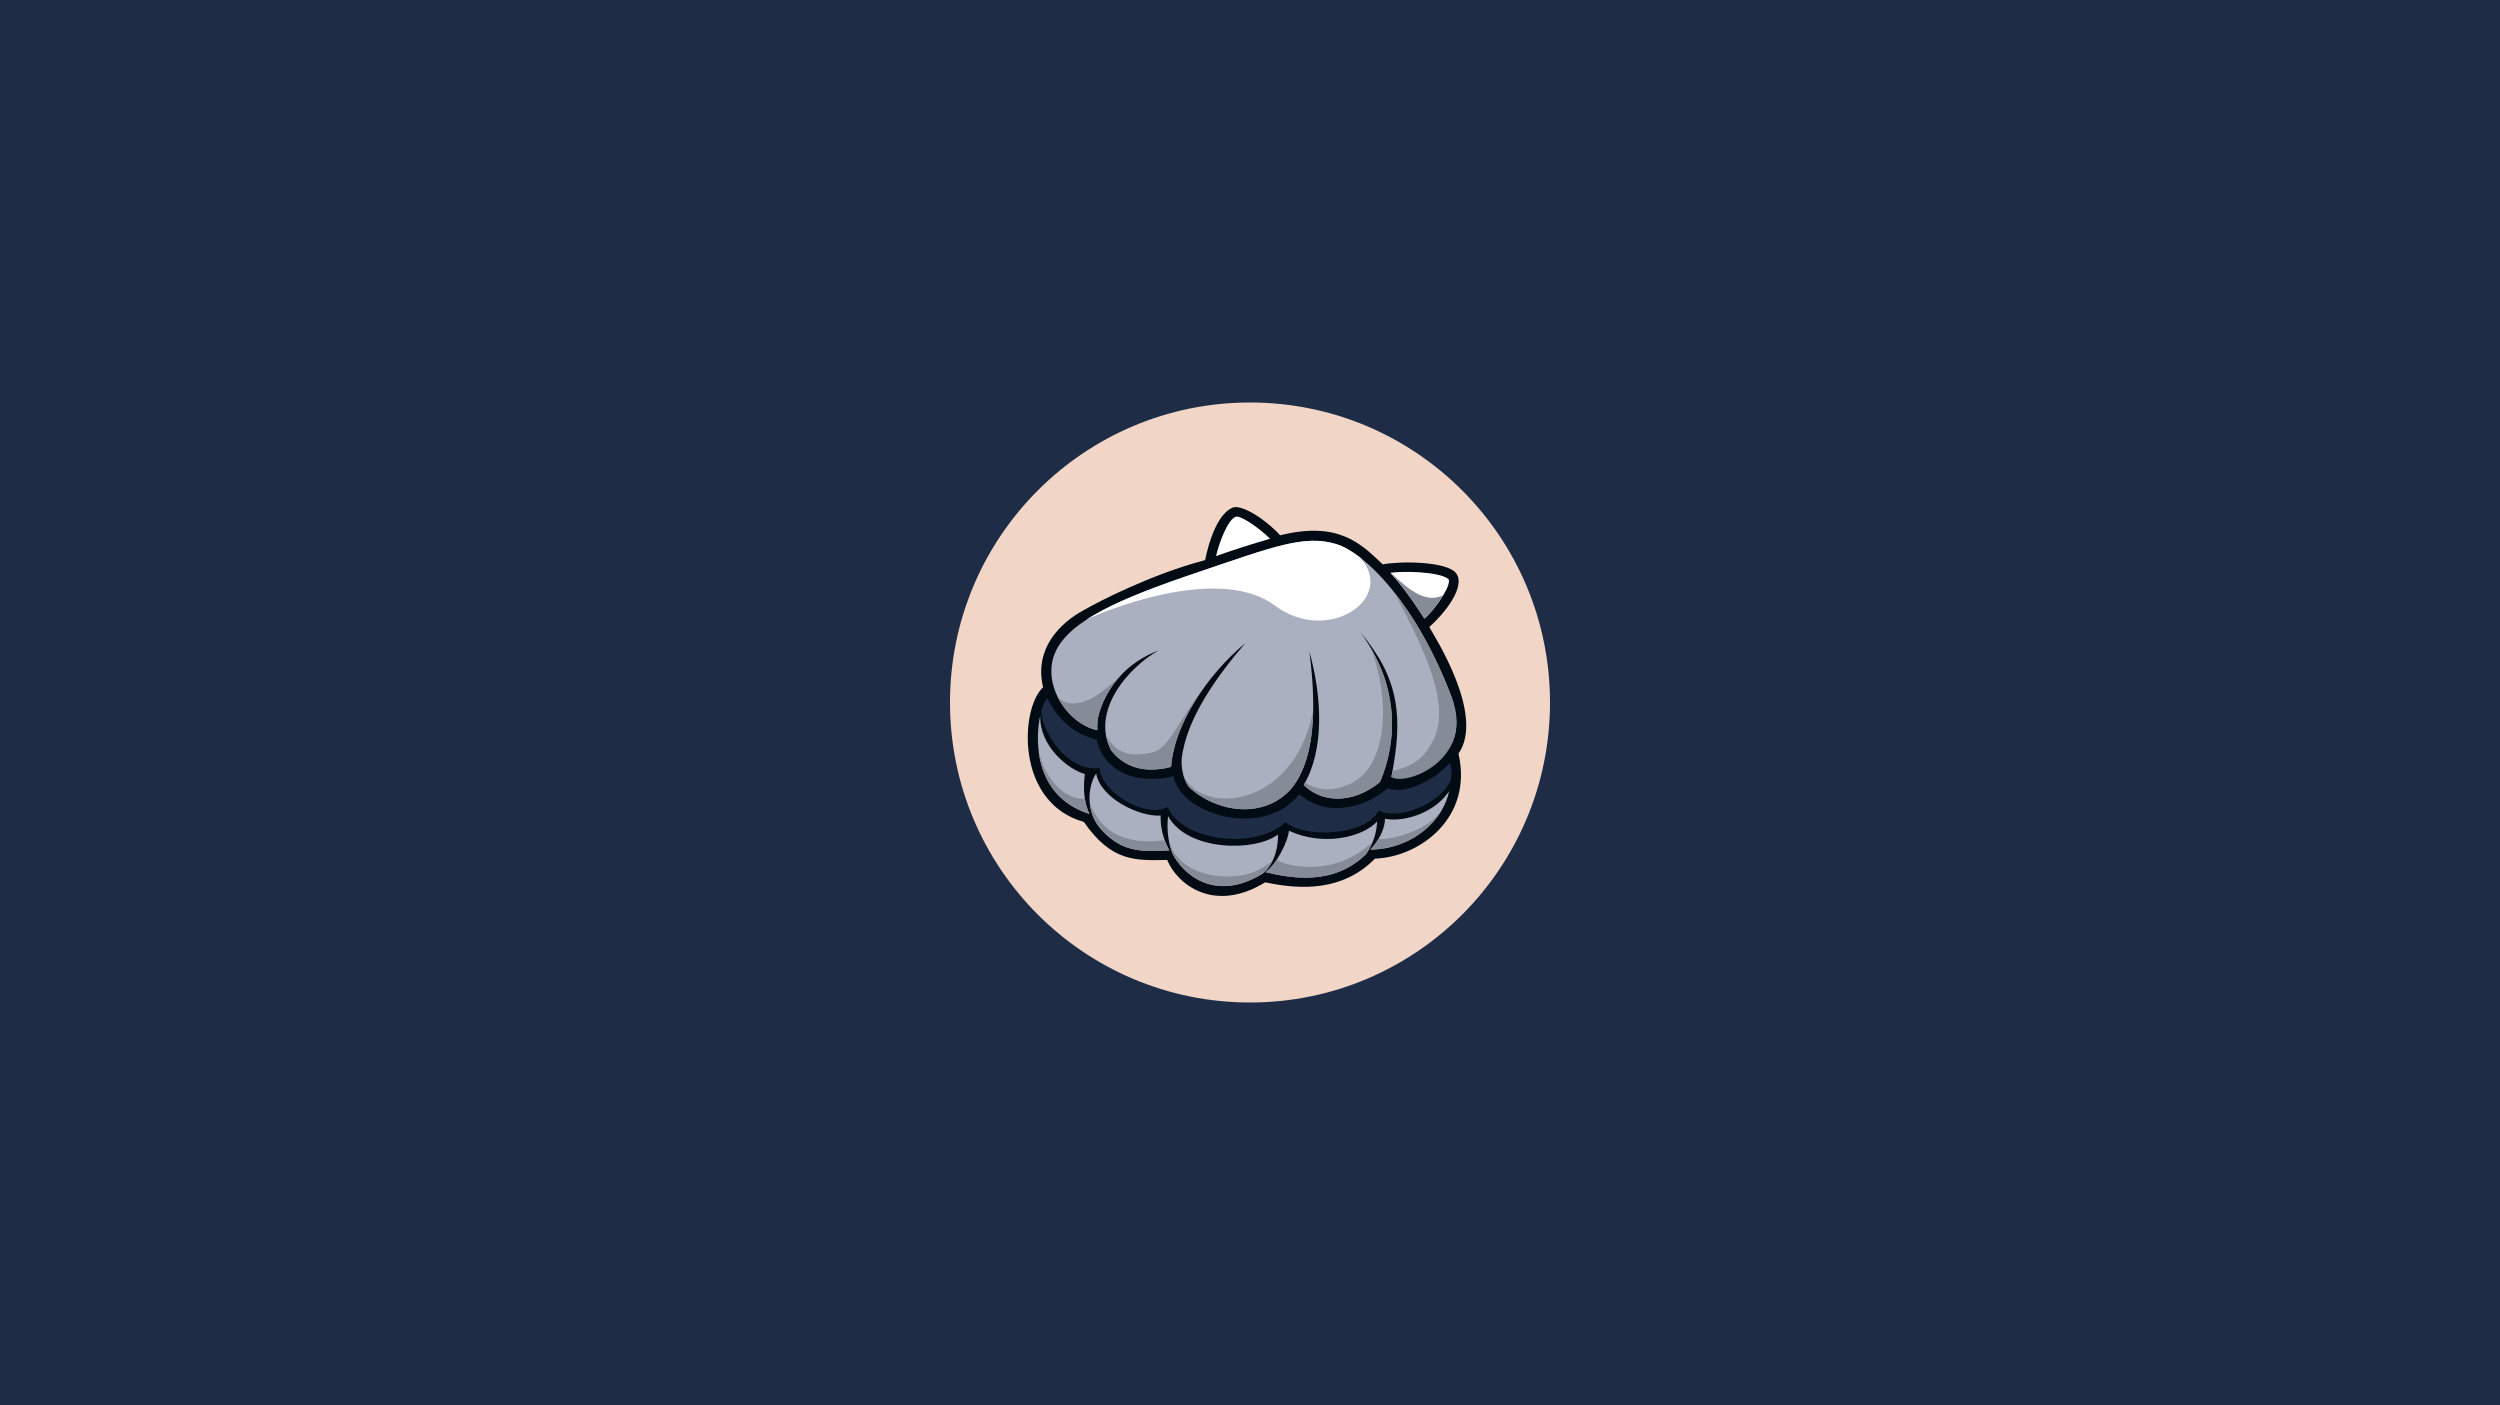 <svg width="500" height="281" viewBox="0 0 500 281" fill="none" xmlns="http://www.w3.org/2000/svg">
<rect width="500" height="281" fill="#1E2D45"/>
<g clip-path="url(#clip0_486_19924)">
<path d="M250 200.5C283.137 200.5 310 173.637 310 140.5C310 107.363 283.137 80.5 250 80.5C216.863 80.5 190 107.363 190 140.5C190 173.637 216.863 200.5 250 200.5Z" fill="#F1D6C8"/>
<path d="M285.855 125.408C289.364 122.27 293.055 117.202 291.267 114.702C289.479 112.202 279.866 112.207 276.547 112.877C272.239 108.801 267.774 104.138 256.01 107.06C253.684 104.362 248.414 100.687 246.482 101.551C242.609 103.161 241.03 112.021 241.03 112.021C230.135 114.878 219.446 120.473 216.814 121.989C211.895 124.635 206.793 129.809 208.617 137.455C204.063 141.63 202.99 160.512 216.763 164.383C222.365 172.463 227.207 172.099 233.44 171.988C235.383 176.791 242.743 182.783 253.043 176.458C260.023 177.968 268.497 178.327 274.991 171.731C283.831 171.424 294.669 163.662 291.695 150.713C297.106 143.001 286.726 127.019 285.856 125.408H285.855Z" fill="#010B13"/>
<path d="M273.528 170.502C273.456 170.576 273.382 170.651 273.308 170.726C273.382 170.652 273.455 170.578 273.528 170.502Z" fill="white"/>
<path d="M290.351 139.499C283.253 120.694 272.985 110.57 267.254 108.818C260.928 106.87 254.563 109.382 239.955 114.318C224.47 119.55 213.846 124.009 211.028 130.508C208.305 136.788 213.34 144.718 219.488 146.051C219.391 145.176 219.545 143.925 219.577 143.725C219.747 142.664 221.707 133.894 231.719 130.086C225.671 133.476 218.076 142.2 222.234 150.084C224.413 152.859 228.125 154.95 234.221 153.382C234.757 145.264 241.079 135.289 249.065 128.619C243.752 134.84 237.255 143.512 236.338 151.781C236.265 152.427 236.247 155.371 237.845 157.469C242.914 162.204 252.458 164.196 258.255 157.738C264.097 150.557 262.72 137.264 261.885 130.327C264.45 139.57 264.87 150.046 260.747 156.987C264.125 160.44 270.345 161.023 275.983 156.416C279.724 147.729 279.646 136.621 272.034 126.409C279.893 135.716 280.671 143.425 278.263 155.41C285.546 153.441 294.094 151.325 290.352 139.498L290.351 139.499Z" fill="#ABB0C0"/>
<path d="M216.969 154.819C213.508 153.81 207.878 149.203 208.046 143.127C207.234 146.696 206.083 158.969 217.889 162.803C216.658 160.259 216.667 157.282 216.969 154.819Z" fill="#ABB0C0"/>
<path d="M232.125 163.111C227.908 163.405 220.136 159.684 219.24 154.737C218.101 156.108 216.661 161.364 219.833 165.421C223.96 170.351 227.998 170.44 233.863 170.076C232.509 167.57 232.058 165.198 232.126 163.111L232.125 163.111Z" fill="#ABB0C0"/>
<path d="M275.423 164.298C275.423 164.298 275.423 164.296 275.423 164.295C272.571 167.412 264.734 169.365 257.776 166.144C257.662 168.085 255.469 172.653 253.136 174.439C257.68 175.496 266.529 177.434 273.249 170.783C274.783 168.539 275.348 166.272 275.424 164.297L275.423 164.298Z" fill="#ABB0C0"/>
<path d="M233.605 163.212C233.288 166.43 233.779 168.76 234.479 170.655C236.317 174.484 242.714 180.75 252.527 174.724C255.045 172.589 255.657 169.236 255.593 166.9C250.951 170.42 237.475 170.268 233.605 163.212Z" fill="#ABB0C0"/>
<path d="M276.996 163.772V163.773C276.958 165.116 276.483 167.237 274.088 169.924C282.429 169.817 288.691 164.107 289.826 158.199C287.331 162.102 281.554 164.521 276.996 163.772Z" fill="#ABB0C0"/>
<path d="M234.31 170.174C234.297 170.133 234.283 170.093 234.27 170.052C234.283 170.093 234.297 170.134 234.31 170.174Z" fill="#717071"/>
<path d="M252.527 174.724C253.405 174.185 253.92 173.305 254.355 172.455C253.904 173.283 253.307 174.063 252.527 174.724Z" fill="#717071"/>
<path d="M207.731 150.261C208.309 154.988 210.69 160.465 217.889 162.803C217.427 161.848 217.14 160.832 216.977 159.805C211.112 159.702 208.348 153.145 207.73 150.262L207.731 150.261Z" fill="#858B97"/>
<path d="M217.947 160.571C218.092 162.175 218.631 163.884 219.833 165.421C223.96 170.351 227.998 170.44 233.863 170.076C233.491 169.388 233.189 168.71 232.946 168.045C222.266 169.478 219.142 163.637 217.948 160.571L217.947 160.571Z" fill="#858B97"/>
<path d="M254.355 172.455C254.401 172.364 254.448 172.272 254.493 172.182C252.09 174 249.614 175.51 244.299 175.281C237.852 174.769 234.771 171.512 233.812 168.32C233.85 168.511 233.893 168.697 233.937 168.88C233.947 168.924 233.958 168.968 233.969 169.012C234.06 169.373 234.161 169.719 234.269 170.051C234.282 170.092 234.296 170.133 234.309 170.173C234.364 170.336 234.42 170.497 234.478 170.654C236.316 174.483 242.713 180.749 252.526 174.723C253.306 174.062 253.903 173.283 254.354 172.454L254.355 172.455Z" fill="#858B97"/>
<path d="M273.249 170.784C273.813 169.958 274.246 169.129 274.572 168.312C267.211 175.474 257.448 173.352 255.315 171.978C254.649 172.97 253.9 173.854 253.136 174.44C257.68 175.497 266.528 177.434 273.249 170.784Z" fill="#858B97"/>
<path d="M275.683 167.8C275.281 168.46 274.76 169.17 274.087 169.924C280.9 169.836 286.323 166.011 288.701 161.394C286.125 166.255 277.933 168.031 275.683 167.799V167.8Z" fill="#858B97"/>
<path d="M209.447 139.629C208.576 140.772 208.302 142.11 208.302 142.11C208.08 145.798 213.269 154.469 219.905 153.609C220.187 158.458 229.31 163.797 233.508 161.405C236.408 168.291 251.247 170.07 257.088 164.418C260.62 167.664 273.167 167.278 275.763 162.093C279.753 164.245 288.476 160.521 290.154 155.939C290.508 154.216 290.005 152.502 290.005 152.502C288.199 154.724 282.161 159.175 277.489 157.667C273.986 160.879 265.986 164.057 259.852 158.861C252.789 167.835 236.166 163.019 234.676 155.25C230.026 156.498 221.287 156.079 219.336 147.994C217.893 147.389 212.892 146.549 209.447 139.629Z" fill="#1E2D45"/>
<path d="M243.216 111.218C245.725 110.271 250.928 108.641 254.003 107.751C252.22 105.91 248.305 103.091 247.199 103.334C245.61 103.773 243.77 108.622 243.216 111.218Z" fill="white"/>
<path d="M278.078 114.553C281.559 118.367 284.312 122.88 284.875 123.716C287.291 121.677 290.635 116.506 289.606 115.748C287.608 114.277 280.548 114.207 278.078 114.553Z" fill="white"/>
<path d="M238.872 114.685C238.683 114.75 238.493 114.815 238.305 114.879C238.212 114.911 238.118 114.943 238.025 114.975C237.837 115.04 237.65 115.104 237.463 115.169C237.378 115.198 237.293 115.227 237.209 115.256C236.945 115.347 236.682 115.438 236.422 115.529C236.413 115.533 236.404 115.535 236.395 115.539C236.14 115.628 235.887 115.716 235.635 115.805C235.553 115.834 235.471 115.863 235.389 115.892C235.208 115.956 235.028 116.019 234.849 116.083C234.761 116.114 234.674 116.146 234.585 116.177C234.405 116.242 234.224 116.306 234.045 116.37C233.968 116.398 233.89 116.425 233.814 116.453C233.31 116.634 232.812 116.816 232.322 116.997C232.246 117.025 232.172 117.052 232.097 117.08C231.925 117.143 231.754 117.207 231.584 117.271C231.501 117.301 231.418 117.333 231.335 117.363C231.165 117.428 230.995 117.491 230.826 117.555C230.754 117.583 230.682 117.61 230.61 117.637C230.372 117.727 230.135 117.818 229.901 117.908H229.9C229.667 117.997 229.436 118.087 229.207 118.177C229.138 118.203 229.071 118.23 229.003 118.256C228.839 118.321 228.676 118.385 228.513 118.45C228.438 118.48 228.363 118.51 228.287 118.54C228.126 118.604 227.966 118.668 227.807 118.733C227.741 118.76 227.674 118.787 227.608 118.814C227.163 118.994 226.727 119.175 226.298 119.355C226.236 119.381 226.175 119.407 226.114 119.433C225.959 119.498 225.806 119.564 225.653 119.629C225.585 119.658 225.516 119.688 225.448 119.718C225.296 119.783 225.144 119.849 224.995 119.915C224.936 119.94 224.877 119.966 224.818 119.992C224.406 120.174 224.001 120.356 223.605 120.538C223.548 120.564 223.492 120.591 223.435 120.617C223.293 120.683 223.151 120.748 223.011 120.815C222.948 120.844 222.885 120.874 222.822 120.904C222.682 120.971 222.544 121.037 222.406 121.103C222.352 121.13 222.297 121.156 222.243 121.182C221.865 121.366 221.495 121.551 221.133 121.736C221.082 121.762 221.031 121.789 220.98 121.815C220.85 121.882 220.72 121.95 220.592 122.017C220.535 122.047 220.478 122.077 220.421 122.107C220.294 122.175 220.167 122.243 220.041 122.311C219.993 122.337 219.944 122.363 219.896 122.389C219.554 122.576 219.219 122.765 218.893 122.954C218.846 122.982 218.8 123.009 218.753 123.036C218.637 123.105 218.52 123.173 218.406 123.242C218.355 123.273 218.304 123.304 218.254 123.334C218.139 123.404 218.025 123.474 217.912 123.544C217.869 123.57 217.826 123.597 217.784 123.623C217.63 123.72 217.478 123.817 217.328 123.914C223.49 121.01 244.495 113.282 255.011 121.129C265.527 128.976 279.301 119.801 272.07 111.541C270.274 110.147 268.632 109.24 267.253 108.818C260.927 106.87 254.563 109.383 239.955 114.318C239.68 114.411 239.408 114.503 239.136 114.596C239.048 114.626 238.961 114.655 238.872 114.685Z" fill="white"/>
<path d="M241.695 136.319C235.536 144.072 233.938 149.877 230.161 150.561C227.149 151.106 223.539 151.476 221.188 147.036C221.364 148.057 221.702 149.078 222.233 150.085C224.412 152.86 228.124 154.951 234.22 153.383C234.575 148.01 237.465 141.823 241.695 136.319Z" fill="#858B97"/>
<path d="M236.587 154.685C236.807 155.611 237.19 156.611 237.844 157.47C242.913 162.206 252.456 164.198 258.254 157.739C261.53 153.712 262.535 147.764 262.64 142.091C258.791 162.175 239.515 163.148 236.587 154.685Z" fill="#858B97"/>
<path d="M276.406 155.371C276.474 155.195 276.542 155.02 276.607 154.841C276.646 154.734 276.683 154.625 276.721 154.517C276.777 154.358 276.833 154.197 276.887 154.036C276.926 153.919 276.963 153.801 277.001 153.682C277.05 153.529 277.099 153.374 277.146 153.22C277.183 153.096 277.219 152.971 277.255 152.847C277.299 152.696 277.341 152.545 277.381 152.393C277.416 152.265 277.45 152.135 277.484 152.005C277.522 151.857 277.558 151.708 277.594 151.559C277.626 151.425 277.658 151.291 277.688 151.156C277.721 151.01 277.752 150.862 277.783 150.715C277.812 150.577 277.841 150.439 277.868 150.3C277.896 150.157 277.92 150.013 277.946 149.87C277.972 149.724 277.999 149.58 278.023 149.435C278.043 149.311 278.059 149.186 278.078 149.063C278.129 148.722 278.174 148.379 278.213 148.035C278.223 147.939 278.236 147.844 278.246 147.748C278.265 147.567 278.28 147.385 278.295 147.203C278.304 147.093 278.314 146.984 278.323 146.873C278.336 146.692 278.346 146.508 278.356 146.326C278.362 146.216 278.368 146.106 278.373 145.996C278.381 145.81 278.386 145.624 278.39 145.437C278.393 145.33 278.395 145.223 278.397 145.115C278.399 144.924 278.399 144.732 278.397 144.54C278.396 144.439 278.395 144.337 278.393 144.235C278.389 144.036 278.384 143.838 278.375 143.639C278.371 143.546 278.367 143.454 278.362 143.362C278.351 143.152 278.34 142.941 278.325 142.73C278.319 142.657 278.313 142.584 278.307 142.511C278.288 142.28 278.269 142.049 278.245 141.818C278.242 141.792 278.239 141.765 278.236 141.739C278.115 140.612 277.927 139.476 277.665 138.337C277.663 138.327 277.661 138.317 277.659 138.308C277.599 138.048 277.534 137.787 277.466 137.526C277.455 137.483 277.444 137.44 277.433 137.397C277.367 137.148 277.296 136.9 277.224 136.652C277.208 136.598 277.193 136.543 277.176 136.489C277.103 136.244 277.026 135.999 276.945 135.754C276.927 135.699 276.909 135.644 276.891 135.59C276.808 135.341 276.722 135.092 276.631 134.843C276.614 134.798 276.598 134.753 276.581 134.708C276.485 134.448 276.386 134.188 276.282 133.929C276.274 133.907 276.264 133.886 276.256 133.864C275.671 132.412 274.957 130.961 274.106 129.521C278.245 140.109 277.373 152.903 270.485 156.551C267.976 157.879 264.459 158.694 261.014 156.522C261.013 156.521 261.012 156.521 261.01 156.521C260.924 156.678 260.837 156.835 260.746 156.989C264.125 160.441 270.344 161.024 275.983 156.418C276.094 156.159 276.201 155.899 276.306 155.636C276.34 155.548 276.373 155.459 276.407 155.371H276.406Z" fill="#858B97"/>
<path d="M290.351 139.499C286.985 130.581 282.906 123.617 278.936 118.571C285.826 131.637 289.707 140.894 286.895 147.482C285.816 149.722 284.347 152.704 279.179 154.051C279.089 154.079 278.673 154.047 278.595 154.083C278.52 154.488 278.345 154.994 278.261 155.409C281.285 157.298 295.036 151.863 290.351 139.498V139.499Z" fill="#858B97"/>
<path d="M288.687 118.995C284.385 121.298 279.941 115.96 278.078 114.553C281.559 118.367 284.313 122.88 284.875 123.716C286.147 122.643 287.674 120.703 288.687 118.995Z" fill="#858B97"/>
<path d="M224.499 134.725C218.47 140.82 214.393 141.918 211.614 139.551C213.253 142.759 216.212 145.342 219.487 146.052C219.389 145.176 219.544 143.926 219.576 143.726C219.693 142.996 220.655 138.624 224.499 134.725Z" fill="#858B97"/>
</g>
<defs>
<clipPath id="clip0_486_19924">
<rect width="120" height="120" fill="white" transform="translate(190 80.5)"/>
</clipPath>
</defs>
</svg>
